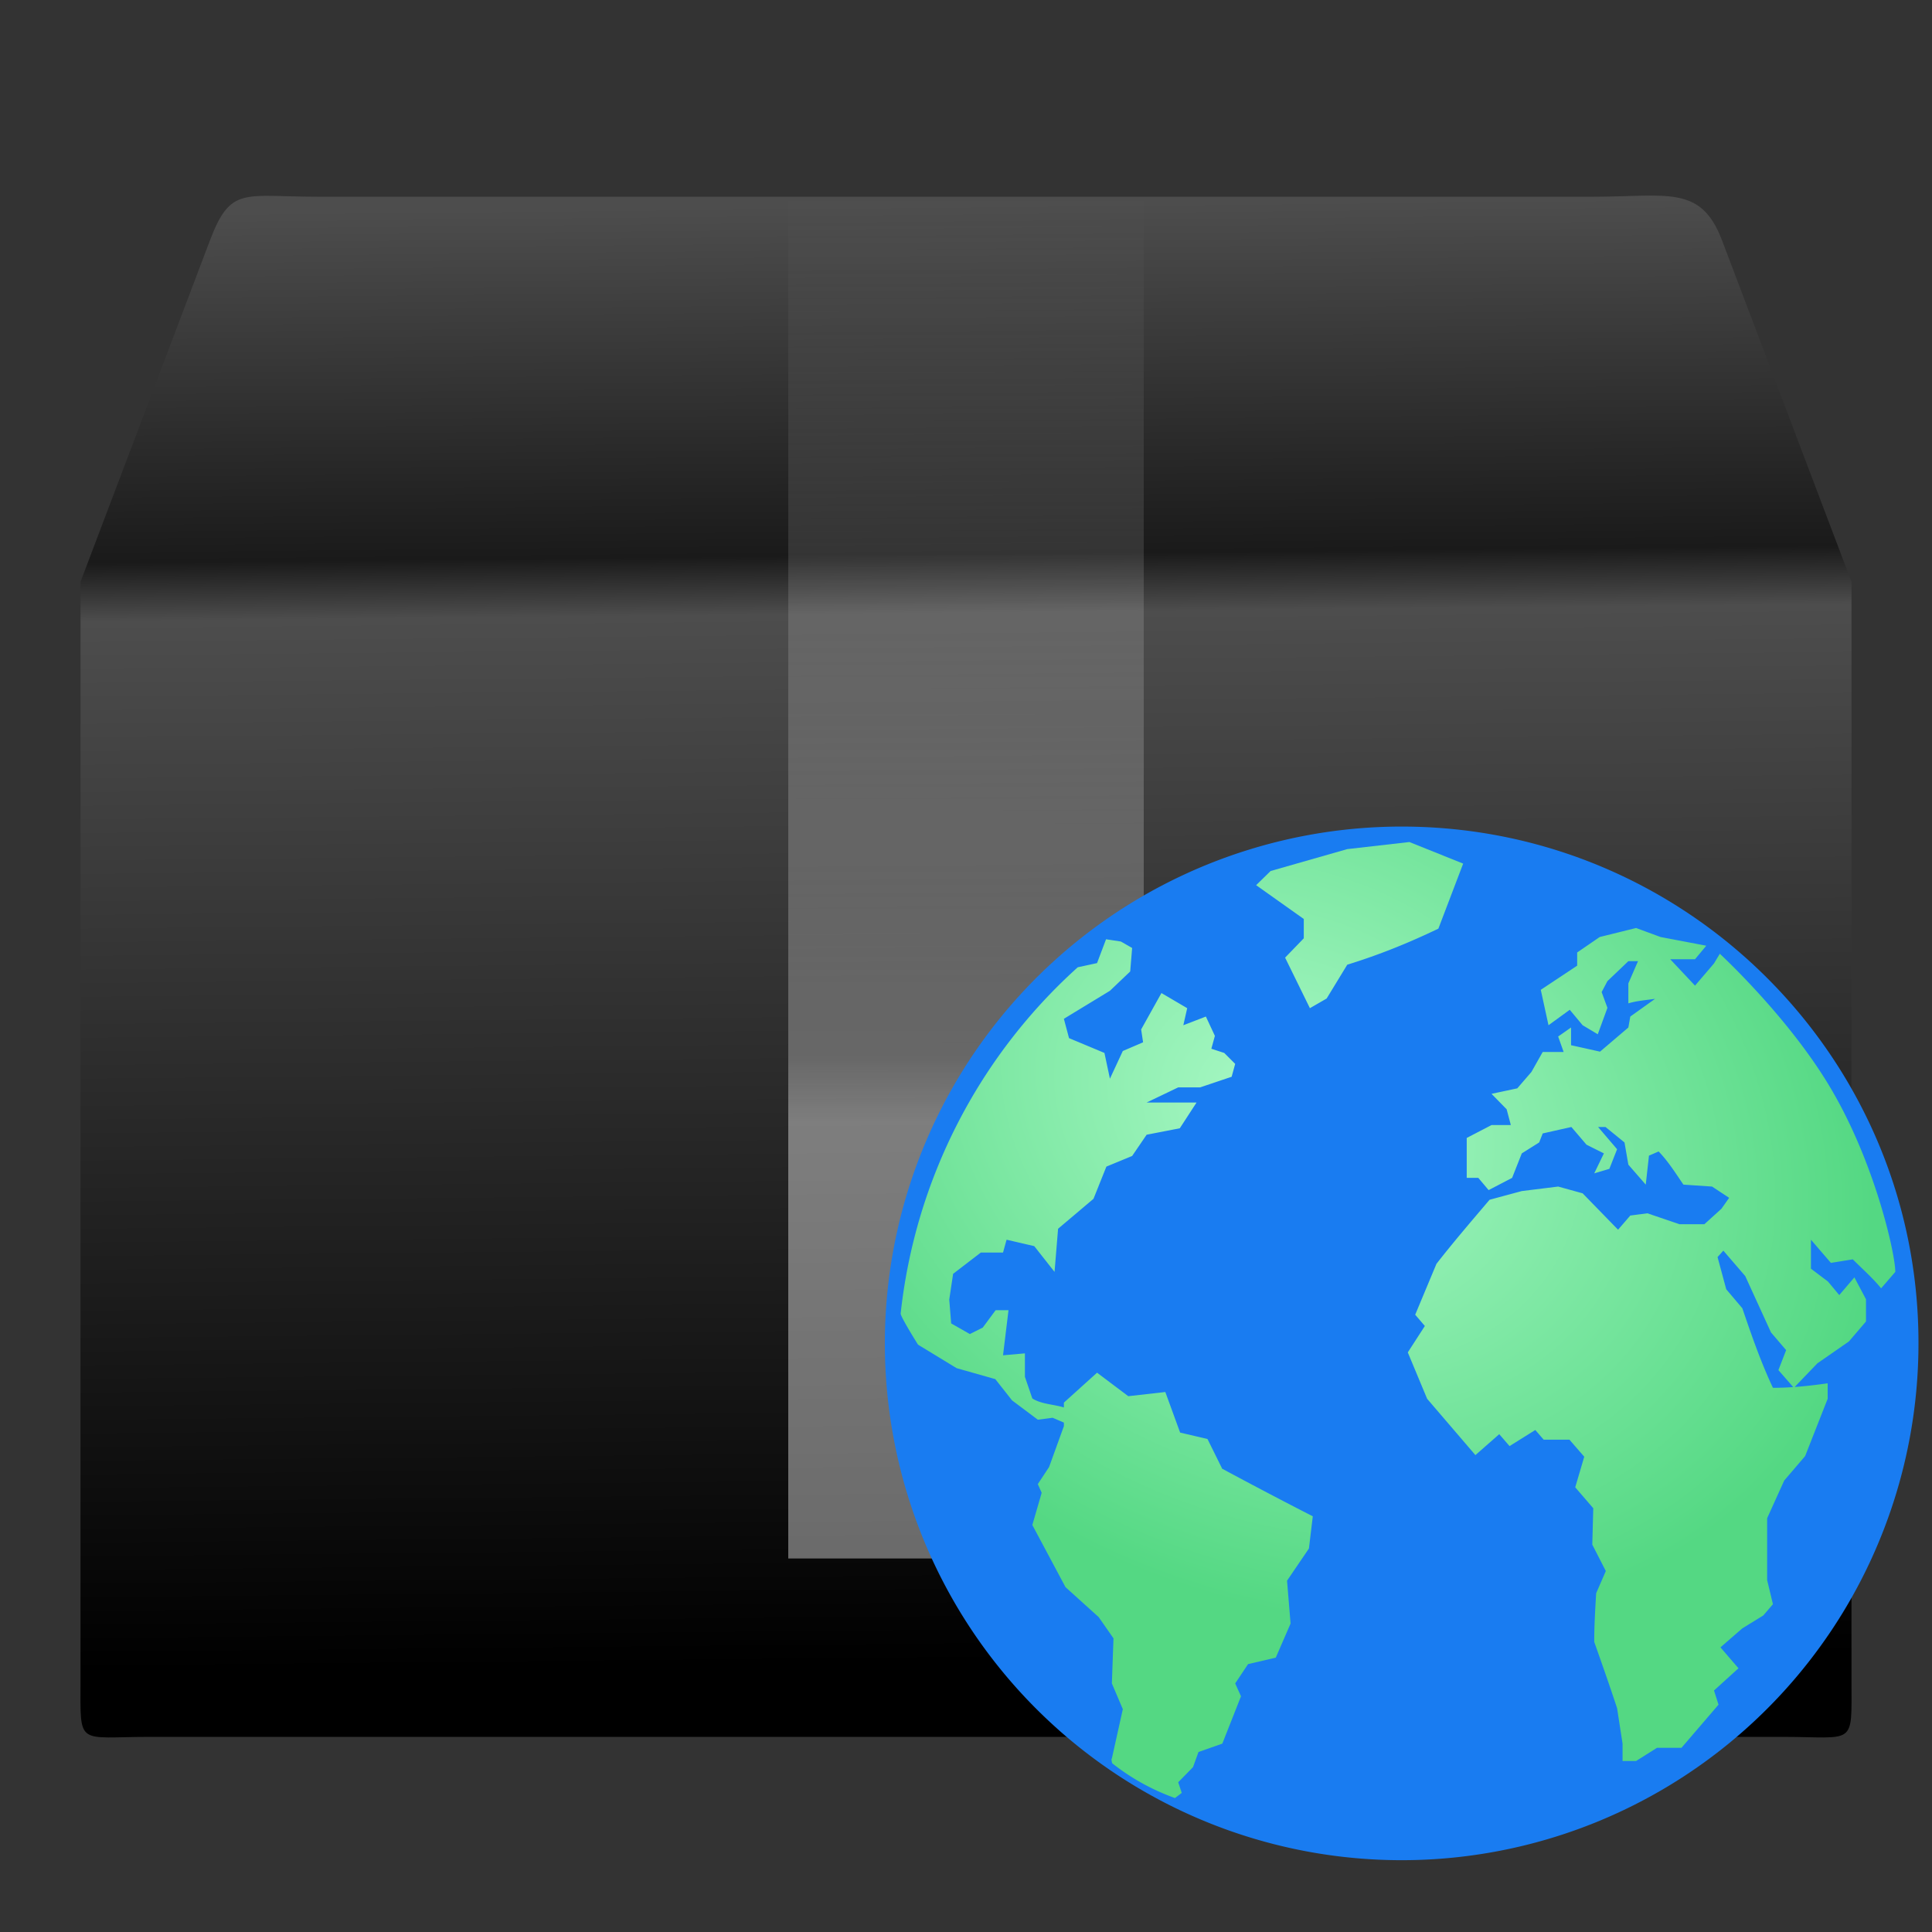 <?xml version="1.0" encoding="UTF-8" standalone="no"?><!--Created with Inkscape (http://www.inkscape.org/)--><svg xmlns:dc="http://purl.org/dc/elements/1.1/" xmlns:cc="http://creativecommons.org/ns#" xmlns:rdf="http://www.w3.org/1999/02/22-rdf-syntax-ns#" xmlns="http://www.w3.org/2000/svg" xmlns:xlink="http://www.w3.org/1999/xlink" version="1" width="64" height="64" viewBox="0 0 60 60"><rect x="0" y="0" width="60" height="60" fill="#333333" stroke="none"/><defs><linearGradient id="b"><stop offset="0" stop-opacity="0"/><stop offset=".5"/><stop offset="1" stop-opacity="0"/></linearGradient><linearGradient id="a"><stop offset="0"/><stop offset="1" stop-opacity="0"/></linearGradient><linearGradient id="c"><stop offset="0" stop-color="#c9af8b"/><stop offset=".24" stop-color="#ad8757"/><stop offset=".28" stop-color="#c2a57f"/><stop offset="1" stop-color="#9d7d53"/></linearGradient><linearGradient id="d"><stop offset="0" stop-color="#4d4d4d"/><stop offset=".24" stop-color="#1a1a1a"/><stop offset=".28" stop-color="#4d4d4d"/><stop offset="1"/></linearGradient><linearGradient id="e"><stop offset="0" stop-color="#cbad7a"/><stop offset="1" stop-color="#cbae7d" stop-opacity="0"/></linearGradient><linearGradient id="f"><stop offset="0" stop-color="#fff" stop-opacity="0"/><stop offset="1" stop-color="#fff" stop-opacity="0"/></linearGradient><linearGradient id="g"><stop offset="0" stop-color="#fff" stop-opacity="0"/><stop offset=".17" stop-color="#fff"/><stop offset=".83" stop-color="#fff"/><stop offset="1" stop-color="#fff" stop-opacity="0"/></linearGradient><linearGradient id="h"><stop offset="0" stop-color="#fff"/><stop offset=".32" stop-color="#fff"/><stop offset=".37" stop-color="#fff" stop-opacity=".69"/><stop offset="1" stop-color="#fff" stop-opacity="0"/></linearGradient><linearGradient id="i"><stop offset="0" stop-color="#8fb1dc"/><stop offset="1" stop-color="#3465a4"/></linearGradient><linearGradient id="j"><stop offset="0" stop-color="#cee14b"/><stop offset="1" stop-color="#9db029"/></linearGradient><linearGradient id="k"><stop offset="0" stop-color="#fff"/><stop offset="1" stop-color="#fff" stop-opacity="0"/></linearGradient><linearGradient x1="26" y1="22" x2="26" y2="8" id="o" xlink:href="#h" gradientUnits="userSpaceOnUse" gradientTransform="matrix(2.76 0 0 3.026 -36.23 -18.16)"/><linearGradient x1="24.82" y1="15.38" x2="25" y2="37.28" id="n" xlink:href="#d" gradientUnits="userSpaceOnUse" gradientTransform="matrix(1.72 0 0 2.069 -10.34 -25.5)"/><linearGradient id="m" y1="503.8" y2="543.8" x2="0" gradientUnits="userSpaceOnUse" gradientTransform="matrix(.75 0 0 .75 -262.08 -348.62)"><stop stop-color="#abf9c7"/><stop offset="1" stop-color="#54d883"/></linearGradient><linearGradient id="l" y1="543.8" y2="503.8" gradientUnits="userSpaceOnUse" x2="0" gradientTransform="matrix(.75 0 0 .75 -262.08 -348.62)"><stop stop-color="#20bcfa" offset="0"/><stop stop-color="#197cf1" offset="1"/></linearGradient><radialGradient xlink:href="#l" id="p" cx="38.25" cy="33.44" fx="38.25" fy="33.44" r="16.04" gradientUnits="userSpaceOnUse"/><radialGradient xlink:href="#m" id="q" cx="40.12" cy="34.37" fx="40.12" fy="34.37" r="15.44" gradientTransform="matrix(1.078 .57 -.45 .85 12.32 -17.47)" gradientUnits="userSpaceOnUse"/></defs><path style="marker:none" d="M9.9 6.11h39.56c2.31 0 3.35-.38 4.01 1.33l4.03 10.63V52.2c0 2.06.14 1.74-2.17 1.74H4.67c-2.3 0-2.17.32-2.17-1.74V18.07L6.53 7.44c.64-1.67 1.05-1.33 3.36-1.33z" display="block" overflow="visible" fill="url(#n)"/><path style="marker:none" d="M24.48 6.05h11.04V48.4H24.48V6.05z" overflow="visible" opacity=".4" fill="url(#o)"/><path d="M43.53 25.67A16.05 16.05 0 1 0 59.58 41.7c0-8.85-7.2-16.03-16.05-16.03z" fill="url(#p)"/><path d="M37.96 45.62l-.46-.93-.85-.2-.46-1.26-1.15.13-.97-.73-1.03.93v.15c-.32-.1-.7-.1-.98-.28l-.23-.67v-.73l-.68.06.17-1.4h-.4l-.4.54-.4.2-.58-.33-.06-.74.12-.8.86-.66h.69l.11-.4.86.2.63.8.11-1.34 1.1-.93.4-1 .8-.33.45-.66 1.03-.2.52-.8h-1.55l.98-.47h.68l.98-.33.11-.4-.34-.34-.4-.13.11-.4-.28-.6-.7.27.12-.53-.8-.47-.63 1.13.06.4-.63.27-.4.86-.17-.8-1.1-.46-.16-.6 1.43-.87.63-.6.06-.73-.35-.2-.46-.07-.28.74-.6.13a16.93 16.93 0 0 0-5.5 10.76c.03.15.54.96.54.96l1.2.73 1.2.34.52.66.8.6.46-.06.35.15v.11l-.46 1.27-.35.53.12.27-.29 1 1.03 1.93 1.03.93.46.66-.05 1.4.34.8-.34 1.53s-.03 0 .01.15a6.86 6.86 0 0 0 1.95 1.08l.21-.16-.11-.33.46-.47.17-.47.74-.26.58-1.47-.18-.4.4-.6.86-.2.46-1.06-.11-1.33.68-1 .12-1c-.94-.48-1.87-.97-2.8-1.47m7.47-18.8l-1.67-.67-1.93.22-2.38.68-.45.44 1.48 1.05v.6l-.58.6.77 1.57.52-.3.64-1.05c1-.31 1.89-.67 2.83-1.12l.77-2.02M58.86 39.5c0 .21 0 0 0 0l-.44.51c-.27-.33-.58-.6-.88-.9l-.68.11-.62-.72v.9l.53.4.35.42.47-.55.36.68v.69l-.53.62-.98.68-.73.76-.48-.55.24-.62-.47-.55-.8-1.75-.68-.79-.18.2.27 1 .5.59c.29.85.57 1.66.95 2.47.58 0 1.13-.06 1.7-.14v.48l-.7 1.78-.65.76-.53 1.17v1.92l.18.75-.3.35-.65.4-.68.59.56.65-.76.69.14.44-1.15 1.34h-.76l-.65.41h-.42v-.54l-.17-1.1c-.23-.7-.47-1.38-.71-2.06 0-.5.03-1 .06-1.51l.3-.69-.42-.82.03-1.13-.56-.65.28-.95-.46-.53h-.8l-.26-.3-.8.5-.32-.37-.74.65-1.5-1.75-.6-1.44.53-.82-.3-.35.66-1.58c.53-.68 1.09-1.33 1.65-1.99l1-.27 1.13-.14.76.21 1.1 1.13.38-.44.53-.07 1 .34h.77l.53-.48.24-.34-.53-.35-.89-.06c-.24-.35-.47-.72-.77-1.03l-.3.13-.1.9-.54-.62-.12-.69-.59-.48h-.23l.59.69-.24.61-.47.14.3-.62-.54-.27-.47-.55-.89.2-.11.28-.54.34-.3.76-.73.38-.32-.38h-.36v-1.24l.77-.4h.6l-.13-.49-.47-.48.8-.17.44-.51.35-.62h.65l-.17-.48.4-.28v.55l.9.2.88-.75.06-.34.77-.55c-.28.04-.56.06-.83.14v-.62l.3-.69h-.3l-.65.62-.18.34.18.49-.3.82-.47-.28-.4-.48-.66.48-.24-1.1 1.13-.75v-.41l.7-.48 1.13-.28.76.28 1.42.27-.35.42h-.77l.77.82.59-.69.18-.3s2.26 2.08 3.55 4.36c1.3 2.28 1.9 4.97 1.9 5.52z" fill="url(#q)"/></svg>
